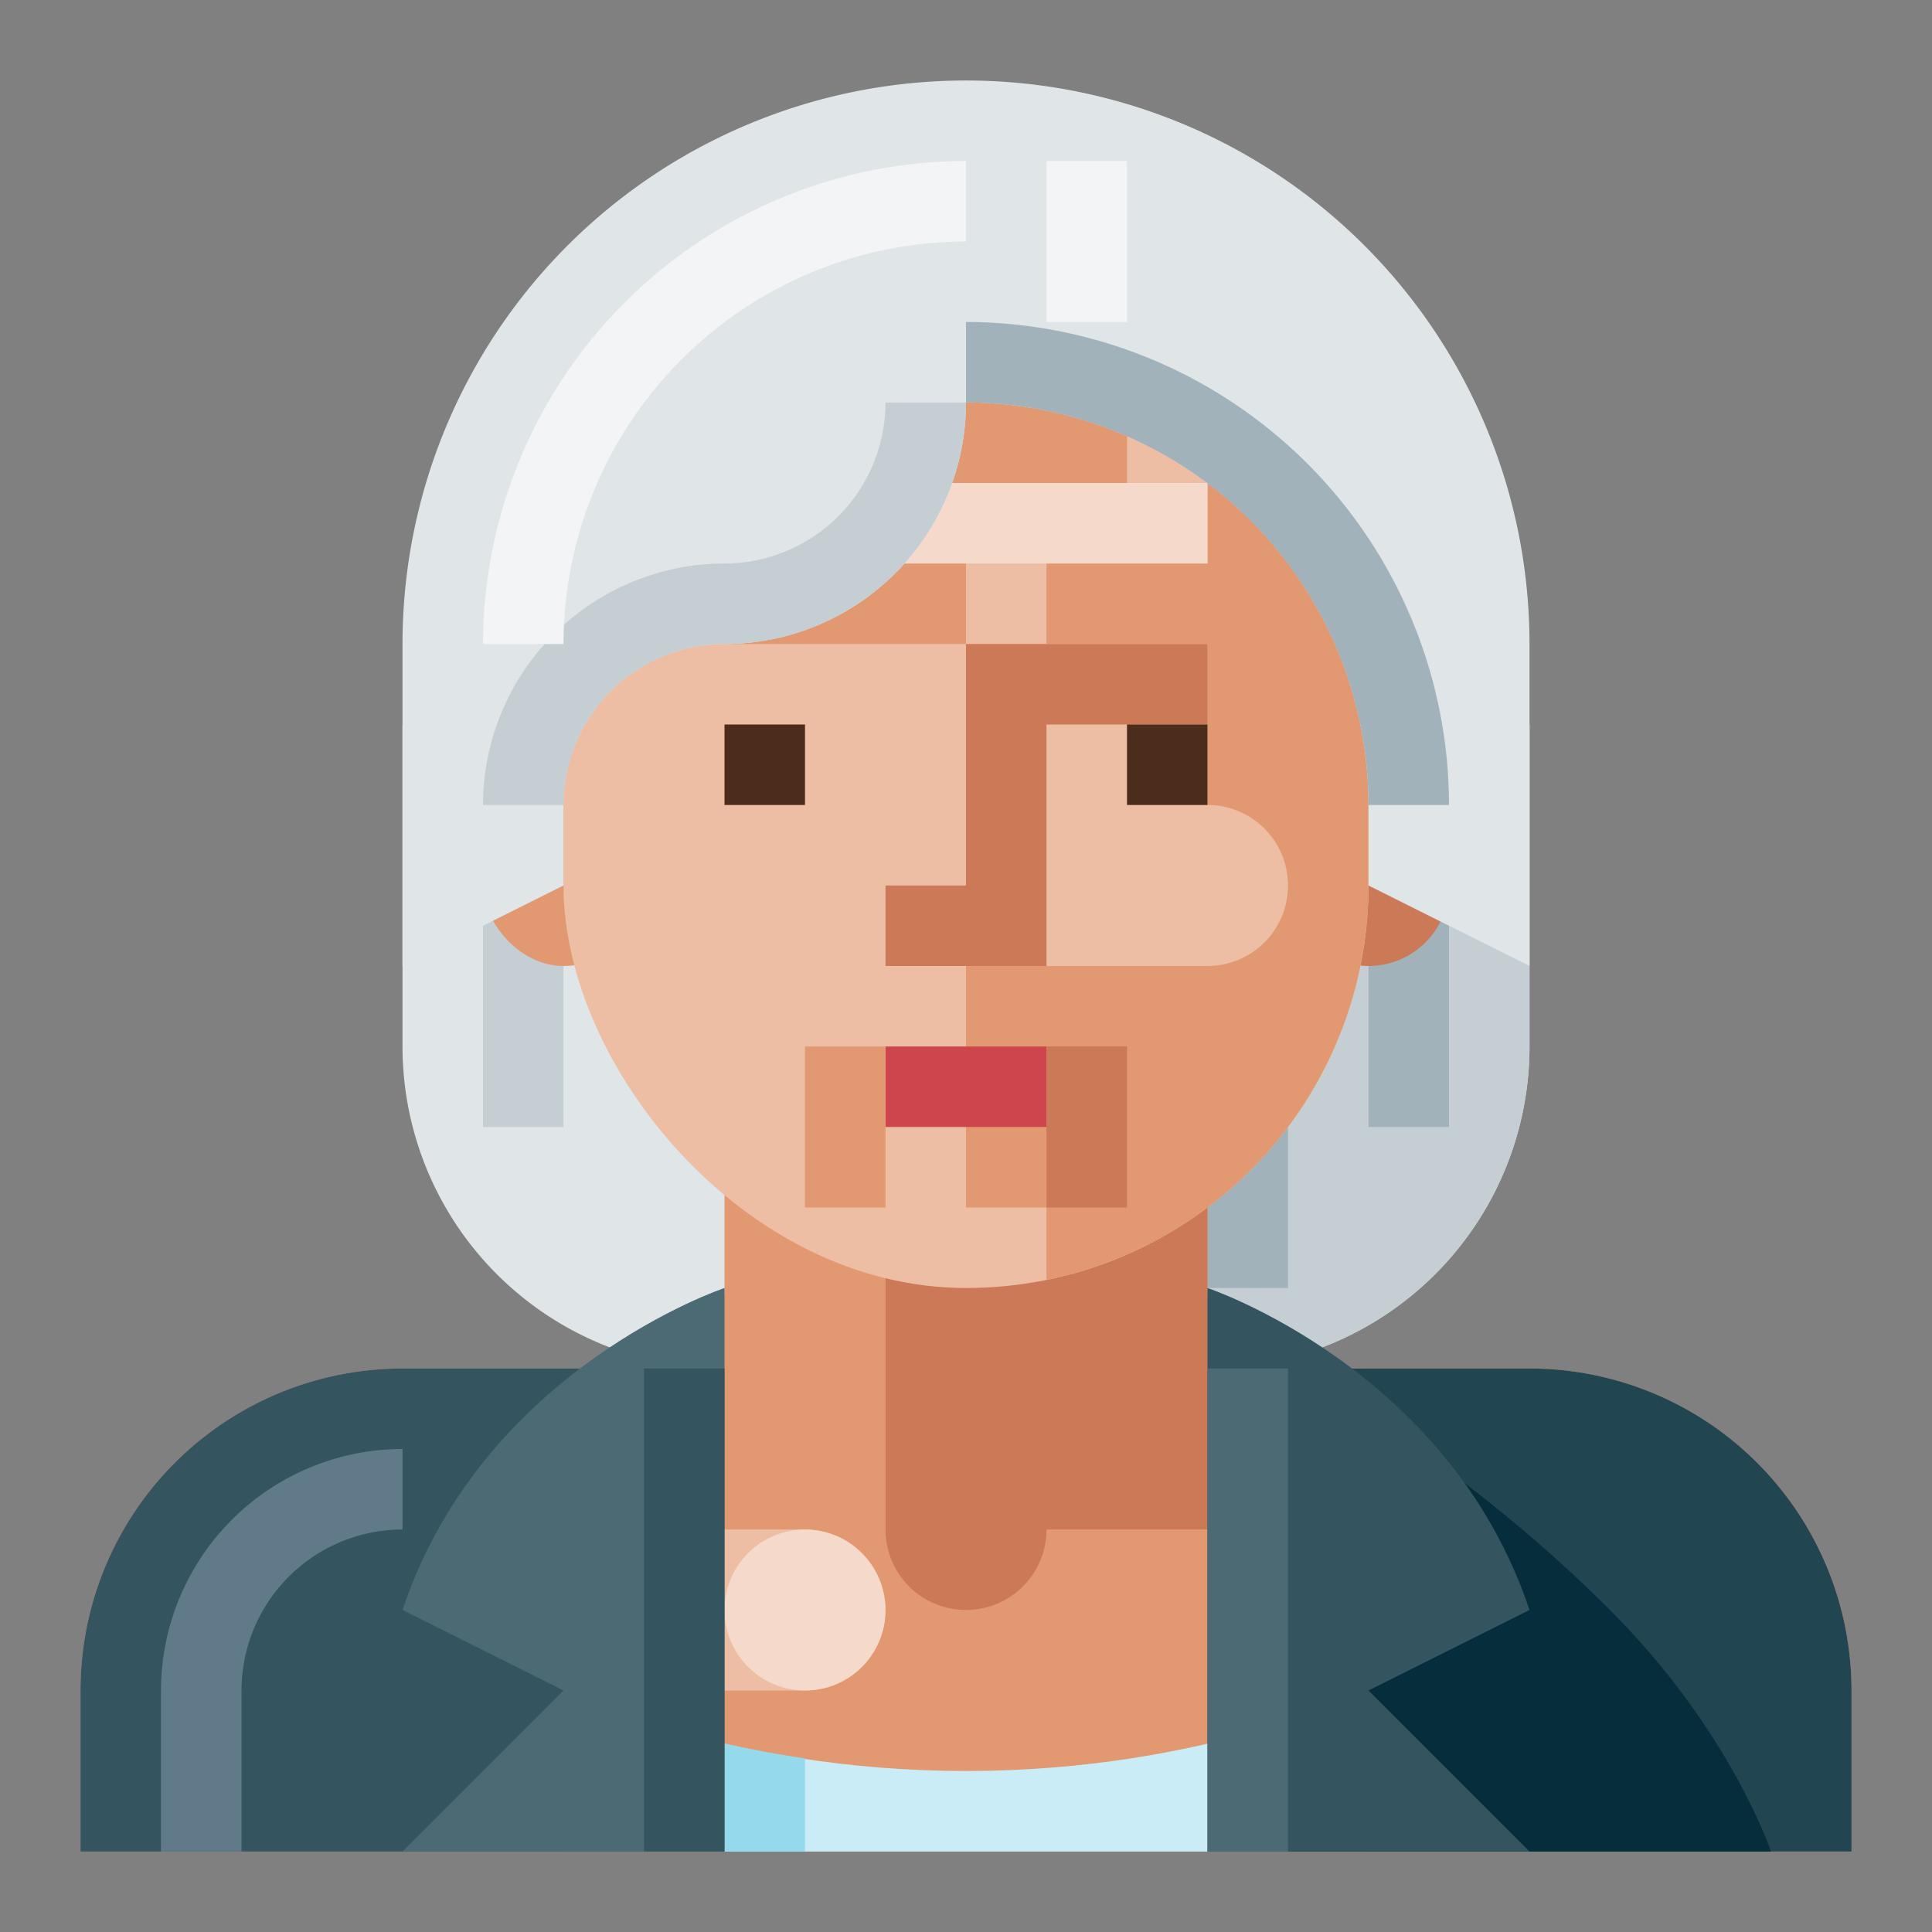 <svg xmlns="http://www.w3.org/2000/svg" viewBox="0 0 512 512"><rect x="0" y="0" width="512" height="512" fill="#808080" stroke="none"/><g data-name="Old Business Woman"><path d="M106.667 192h298.666v85.333A85.333 85.333 0 0 1 320 362.667H192a85.333 85.333 0 0 1-85.333-85.334V192z" style="fill:#e0e5e8"/><path d="M298.667 192v170.667H320a85.333 85.333 0 0 0 85.333-85.334V192z" style="fill:#c4ced3"/><path style="fill:#a2b2ba" d="M320 298.667h21.333v42.667H320z"/><path style="fill:#c4ced3" d="M128 224h21.333v74.667H128z"/><path style="fill:#a2b2ba" d="M362.667 224H384v74.667h-21.333z"/><rect x="341.333" y="192" width="42.667" height="64" rx="21.333" ry="21.333" style="fill:#cb7956"/><rect x="128" y="192" width="42.667" height="64" rx="21.333" ry="21.333" style="fill:#e29971"/><path d="M192 277.333v64a21.333 21.333 0 0 1-21.333 21.334h-64A85.333 85.333 0 0 0 21.333 448v42.667h469.334V448a85.333 85.333 0 0 0-85.334-85.333h-64A21.333 21.333 0 0 1 320 341.333v-64z" style="fill:#e29971"/><rect x="149.333" y="405.333" width="85.333" height="42.667" rx="21.333" ry="21.333" style="fill:#edbda4"/><circle cx="213.333" cy="426.667" r="21.333" style="fill:#f5d9cb"/><path d="M341.333 362.667A21.334 21.334 0 0 1 320 341.333v-64h-85.333v128a21.333 21.333 0 1 0 42.666 0h85.334v-42.666z" style="fill:#cb7956"/><path d="M362.667 490.667H149.333V448S192 469.333 256 469.333 362.667 448 362.667 448z" style="fill:#caecf6"/><path d="M192 462.046v28.62h21.333v-24.65c-7.63-1.162-14.884-2.48-21.333-3.97z" style="fill:#95daec"/><path d="M106.667 362.667h64v128H21.333V448a85.333 85.333 0 0 1 85.334-85.333z" style="fill:#345460"/><path d="M192 341.333s-64 21.334-85.333 85.334L149.333 448l-42.666 42.667H192z" style="fill:#4c6a74"/><path d="M341.333 362.667h149.334v128h-64a85.333 85.333 0 0 1-85.334-85.334v-42.666z" transform="rotate(-180 416 426.667)" style="fill:#224552"/><path d="M341.333 362.667s42.667 21.333 85.334 64c32 32 42.666 64 42.666 64h-128z" style="fill:#062d3c"/><path d="M64 490.667H42.667V448a64.07 64.07 0 0 1 64-64v21.333A42.716 42.716 0 0 0 64 448z" style="fill:#607a8a"/><path d="M320 341.333s64 21.334 85.333 85.334L362.667 448l42.666 42.667H320zM170.667 362.667H192v128h-21.333z" style="fill:#345460"/><path style="fill:#4c6a74" d="M320 362.667h21.333v128H320z"/><rect x="149.333" y="42.667" width="213.333" height="298.667" rx="106.667" ry="106.667" style="fill:#edbda4"/><path d="M320 64.483v84.85h-42.667v21.334H320v42.666a21.333 21.333 0 0 1 21.333 21.334A21.333 21.333 0 0 1 320 256h-64v64h21.333v19.184a106.69 106.69 0 0 0 85.334-104.517v-85.334c0-34.784-16.901-65.379-42.667-84.85z" style="fill:#e29971"/><path style="fill:#cb7956" d="M234.667 234.667V256h42.666v-64H320v-21.333h-64v64h-21.333z"/><path style="fill:#4c2c1a" d="M298.667 192H320v21.333h-21.333zM192 192h21.333v21.333H192z"/><path style="fill:#ce464d" d="M234.667 277.333h42.667v21.333h-42.667z"/><path style="fill:#e29971" d="M192 149.333h64v21.333h-64zM213.333 106.667h85.333V128h-85.333z"/><path style="fill:#f5d9cb" d="M192 128h128v21.333H192z"/><path style="fill:#e29971" d="M213.333 277.333h21.333V320h-21.333z"/><path style="fill:#cb7956" d="M277.333 277.333h21.333V320h-21.333z"/><path d="M256 106.667a64 64 0 0 1-64 64 42.667 42.667 0 0 0-42.667 42.666v21.334L106.667 256v-85.333A149.333 149.333 0 0 1 256 21.333a149.333 149.333 0 0 1 149.333 149.334V256l-42.666-21.333v-21.334A106.667 106.667 0 0 0 256 106.667z" style="fill:#e0e5e8"/><path d="M254.983 116.755c-.294 1.762-.71 3.725-1.204 5.778a63.63 63.63 0 0 0 1.204-5.778z" style="fill:#e0e5e8"/><path d="M149.333 213.333H128a64.07 64.07 0 0 1 64-64 42.716 42.716 0 0 0 42.667-42.666H256a64.07 64.07 0 0 1-64 64 42.716 42.716 0 0 0-42.667 42.666z" style="fill:#c4ced3"/><path d="M149.333 170.667H128a128.14 128.14 0 0 1 128-128V64a106.792 106.792 0 0 0-106.667 106.667z" style="fill:#f2f4f5"/><path d="M384 213.333h-21.333A106.792 106.792 0 0 0 256 106.667V85.333a128.14 128.14 0 0 1 128 128z" style="fill:#a2b2ba"/><path style="fill:#f2f4f5" d="M277.333 42.667h21.333v42.667h-21.333z"/></g></svg>